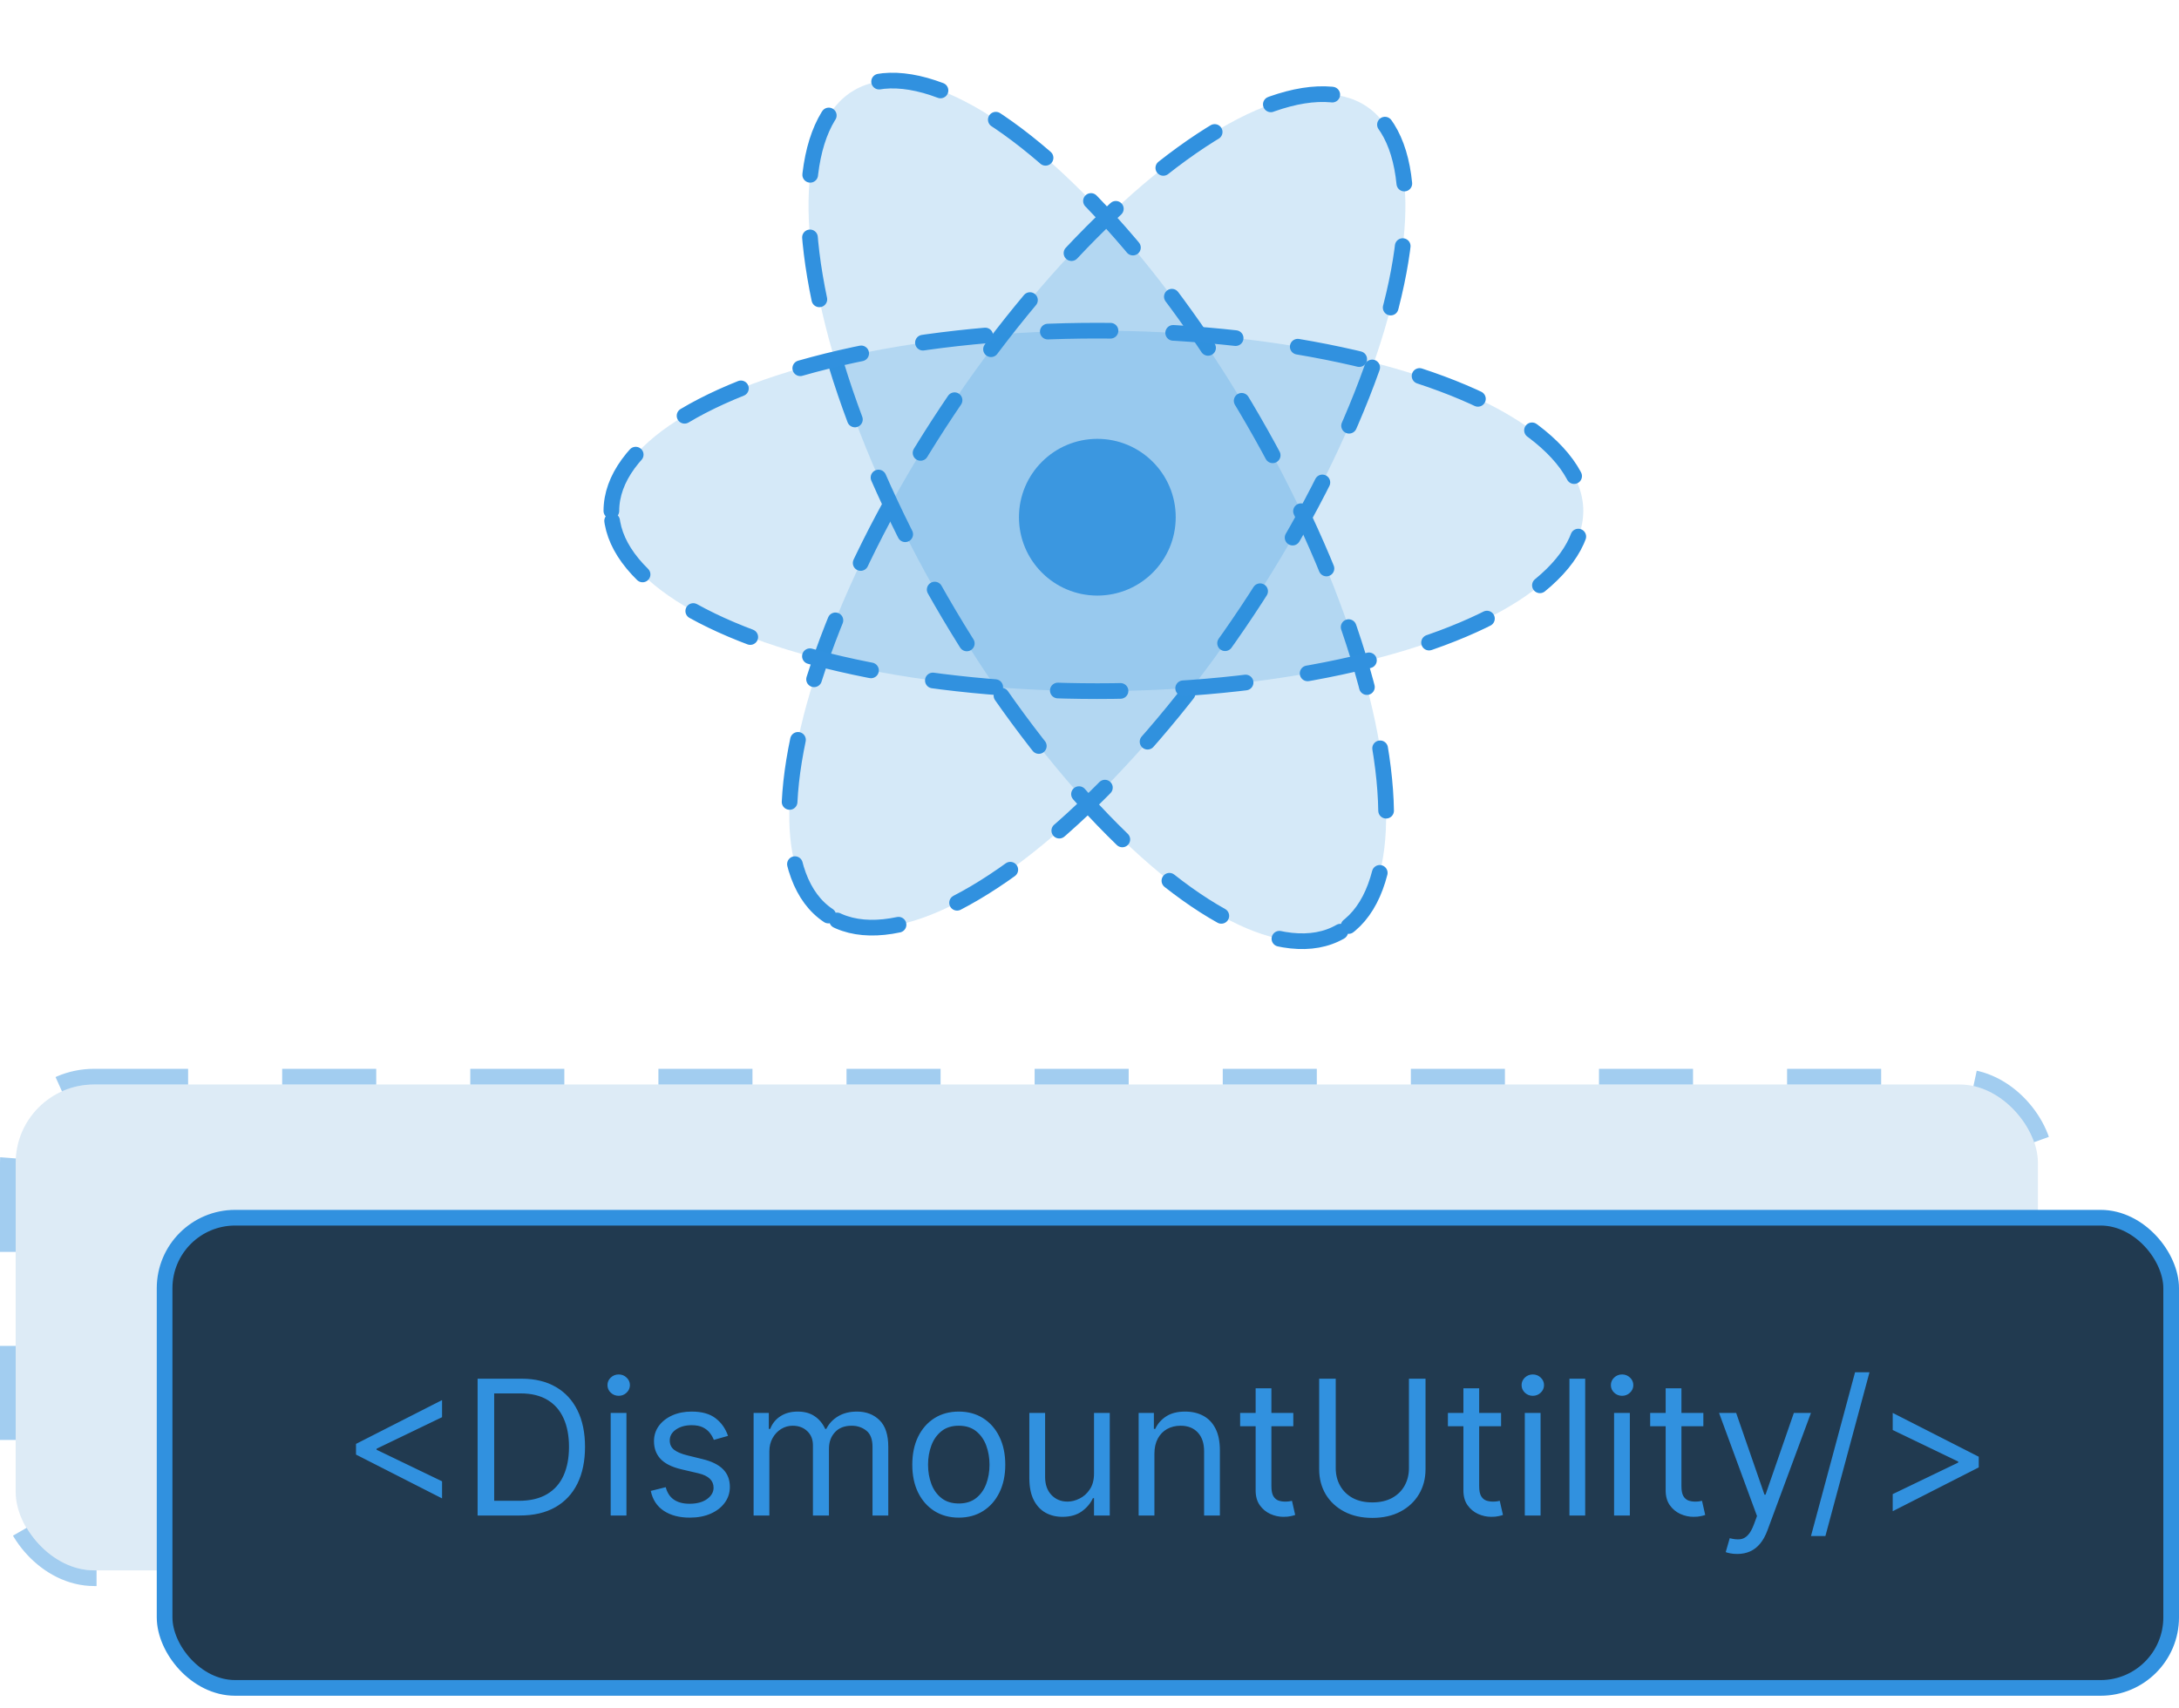 <svg width="139" height="109" viewBox="0 0 139 109" fill="none" xmlns="http://www.w3.org/2000/svg">
<ellipse cx="70" cy="32.597" rx="31" ry="11.5" transform="rotate(123.611 70 32.597)" fill="#3191DF" fill-opacity="0.2" stroke="#3191DF" stroke-linecap="round" stroke-dasharray="4 4"/>
<ellipse cx="70" cy="32.597" rx="31" ry="11.5" transform="rotate(60 70 32.597)" fill="#3191DF" fill-opacity="0.2" stroke="#3191DF" stroke-linecap="round" stroke-dasharray="4 4"/>
<ellipse cx="70" cy="32.597" rx="31" ry="11.5" transform="rotate(-180 70 32.597)" fill="#3191DF" fill-opacity="0.2" stroke="#3191DF" stroke-linecap="round" stroke-dasharray="4 4"/>
<circle cx="70" cy="33" r="5" fill="#3191DF" fill-opacity="0.9"/>
<rect x="1" y="69.194" width="129" height="31" rx="5" fill="#1D7BC7" fill-opacity="0.15"/>
<rect x="0.5" y="68.694" width="130" height="32" rx="5.5" stroke="#3191DF" stroke-opacity="0.45" stroke-linejoin="round" stroke-dasharray="6 6"/>
<rect x="10.5" y="77.694" width="128" height="30" rx="4.5" fill="#213A50"/>
<rect x="10.5" y="77.694" width="128" height="30" rx="4.5" stroke="#3191DF" stroke-linejoin="round"/>
<path d="M22.71 92.807V92.125L28.199 89.33V90.421L23.989 92.449L24.023 92.381V92.552L23.989 92.483L28.199 94.512V95.603L22.71 92.807ZM33.16 96.694H30.467V87.966H33.279C34.126 87.966 34.85 88.141 35.453 88.49C36.055 88.837 36.517 89.336 36.838 89.986C37.159 90.634 37.319 91.409 37.319 92.313C37.319 93.222 37.157 94.005 36.834 94.661C36.51 95.314 36.038 95.817 35.419 96.169C34.799 96.519 34.047 96.694 33.16 96.694ZM31.524 95.756H33.092C33.814 95.756 34.412 95.617 34.886 95.338C35.36 95.06 35.714 94.664 35.947 94.15C36.18 93.635 36.297 93.023 36.297 92.313C36.297 91.608 36.181 91.002 35.951 90.493C35.721 89.982 35.377 89.59 34.92 89.317C34.463 89.042 33.893 88.904 33.211 88.904H31.524V95.756ZM38.956 96.694V90.148H39.961V96.694H38.956ZM39.467 89.057C39.271 89.057 39.102 88.99 38.96 88.857C38.821 88.723 38.751 88.563 38.751 88.375C38.751 88.188 38.821 88.027 38.96 87.894C39.102 87.76 39.271 87.694 39.467 87.694C39.663 87.694 39.831 87.76 39.97 87.894C40.112 88.027 40.183 88.188 40.183 88.375C40.183 88.563 40.112 88.723 39.97 88.857C39.831 88.99 39.663 89.057 39.467 89.057ZM46.44 91.614L45.536 91.87C45.479 91.719 45.396 91.573 45.285 91.431C45.177 91.286 45.029 91.167 44.842 91.073C44.654 90.979 44.414 90.932 44.121 90.932C43.721 90.932 43.387 91.025 43.12 91.209C42.856 91.391 42.724 91.623 42.724 91.904C42.724 92.154 42.815 92.351 42.996 92.496C43.178 92.641 43.462 92.762 43.849 92.858L44.82 93.097C45.406 93.239 45.842 93.456 46.129 93.749C46.416 94.039 46.559 94.412 46.559 94.87C46.559 95.245 46.451 95.58 46.235 95.875C46.022 96.171 45.724 96.404 45.34 96.574C44.957 96.745 44.511 96.83 44.002 96.83C43.334 96.83 42.782 96.685 42.344 96.395C41.907 96.106 41.63 95.682 41.514 95.125L42.468 94.887C42.559 95.239 42.731 95.503 42.984 95.679C43.239 95.856 43.573 95.944 43.985 95.944C44.454 95.944 44.826 95.844 45.102 95.645C45.38 95.444 45.519 95.202 45.519 94.921C45.519 94.694 45.44 94.503 45.281 94.35C45.121 94.194 44.877 94.077 44.548 94L43.457 93.745C42.857 93.603 42.417 93.382 42.136 93.084C41.857 92.783 41.718 92.407 41.718 91.955C41.718 91.586 41.822 91.259 42.029 90.975C42.239 90.691 42.525 90.468 42.886 90.306C43.249 90.144 43.661 90.063 44.121 90.063C44.769 90.063 45.278 90.205 45.647 90.489C46.019 90.773 46.283 91.148 46.44 91.614ZM48.073 96.694V90.148H49.044V91.171H49.13C49.266 90.821 49.486 90.55 49.79 90.357C50.094 90.161 50.459 90.063 50.885 90.063C51.317 90.063 51.676 90.161 51.963 90.357C52.253 90.55 52.479 90.821 52.641 91.171H52.709C52.877 90.833 53.128 90.564 53.463 90.365C53.799 90.164 54.201 90.063 54.669 90.063C55.255 90.063 55.733 90.246 56.105 90.613C56.478 90.976 56.664 91.543 56.664 92.313V96.694H55.658V92.313C55.658 91.83 55.526 91.485 55.262 91.277C54.998 91.07 54.686 90.966 54.328 90.966C53.868 90.966 53.512 91.106 53.259 91.384C53.006 91.659 52.88 92.009 52.88 92.432V96.694H51.857V92.211C51.857 91.838 51.736 91.539 51.495 91.311C51.253 91.081 50.942 90.966 50.561 90.966C50.3 90.966 50.056 91.036 49.828 91.175C49.604 91.314 49.422 91.507 49.283 91.755C49.147 91.999 49.078 92.282 49.078 92.603V96.694H48.073ZM61.162 96.83C60.571 96.83 60.052 96.689 59.606 96.408C59.163 96.127 58.816 95.733 58.566 95.228C58.319 94.722 58.196 94.131 58.196 93.455C58.196 92.773 58.319 92.178 58.566 91.669C58.816 91.161 59.163 90.766 59.606 90.485C60.052 90.204 60.571 90.063 61.162 90.063C61.752 90.063 62.27 90.204 62.713 90.485C63.159 90.766 63.505 91.161 63.752 91.669C64.002 92.178 64.127 92.773 64.127 93.455C64.127 94.131 64.002 94.722 63.752 95.228C63.505 95.733 63.159 96.127 62.713 96.408C62.27 96.689 61.752 96.83 61.162 96.83ZM61.162 95.927C61.61 95.927 61.98 95.811 62.27 95.581C62.559 95.351 62.774 95.049 62.913 94.674C63.052 94.299 63.122 93.892 63.122 93.455C63.122 93.017 63.052 92.61 62.913 92.232C62.774 91.854 62.559 91.549 62.27 91.316C61.98 91.083 61.61 90.966 61.162 90.966C60.713 90.966 60.343 91.083 60.054 91.316C59.764 91.549 59.549 91.854 59.41 92.232C59.271 92.61 59.201 93.017 59.201 93.455C59.201 93.892 59.271 94.299 59.41 94.674C59.549 95.049 59.764 95.351 60.054 95.581C60.343 95.811 60.713 95.927 61.162 95.927ZM69.788 94.017V90.148H70.793V96.694H69.788V95.586H69.719C69.566 95.918 69.327 96.201 69.004 96.434C68.68 96.664 68.271 96.779 67.776 96.779C67.367 96.779 67.004 96.689 66.685 96.51C66.367 96.329 66.117 96.056 65.935 95.692C65.754 95.326 65.663 94.864 65.663 94.307V90.148H66.668V94.239C66.668 94.716 66.802 95.097 67.069 95.381C67.339 95.665 67.683 95.807 68.1 95.807C68.35 95.807 68.604 95.743 68.863 95.615C69.124 95.488 69.343 95.292 69.519 95.027C69.698 94.763 69.788 94.427 69.788 94.017ZM73.641 92.756V96.694H72.635V90.148H73.607V91.171H73.692C73.846 90.838 74.079 90.571 74.391 90.37C74.704 90.165 75.107 90.063 75.601 90.063C76.044 90.063 76.432 90.154 76.765 90.336C77.097 90.515 77.356 90.787 77.54 91.154C77.725 91.517 77.817 91.978 77.817 92.534V96.694H76.811V92.603C76.811 92.088 76.678 91.688 76.411 91.401C76.144 91.111 75.777 90.966 75.311 90.966C74.99 90.966 74.704 91.036 74.451 91.175C74.201 91.314 74.003 91.517 73.858 91.784C73.713 92.052 73.641 92.375 73.641 92.756ZM82.501 90.148V91H79.109V90.148H82.501ZM80.098 88.58H81.104V94.819C81.104 95.103 81.145 95.316 81.227 95.458C81.312 95.597 81.421 95.691 81.551 95.739C81.685 95.784 81.825 95.807 81.973 95.807C82.084 95.807 82.175 95.802 82.246 95.79C82.317 95.776 82.374 95.765 82.416 95.756L82.621 96.659C82.553 96.685 82.457 96.711 82.335 96.736C82.213 96.765 82.058 96.779 81.871 96.779C81.587 96.779 81.308 96.718 81.035 96.596C80.766 96.473 80.541 96.287 80.362 96.037C80.186 95.787 80.098 95.472 80.098 95.091V88.58ZM89.878 87.966H90.935V93.745C90.935 94.341 90.794 94.874 90.513 95.343C90.234 95.809 89.841 96.177 89.332 96.446C88.824 96.713 88.227 96.847 87.543 96.847C86.858 96.847 86.261 96.713 85.753 96.446C85.244 96.177 84.849 95.809 84.568 95.343C84.29 94.874 84.151 94.341 84.151 93.745V87.966H85.207V93.659C85.207 94.086 85.301 94.465 85.489 94.797C85.676 95.127 85.943 95.387 86.29 95.577C86.639 95.765 87.057 95.858 87.543 95.858C88.028 95.858 88.446 95.765 88.796 95.577C89.145 95.387 89.412 95.127 89.597 94.797C89.784 94.465 89.878 94.086 89.878 93.659V87.966ZM95.755 90.148V91H92.363V90.148H95.755ZM93.352 88.58H94.358V94.819C94.358 95.103 94.399 95.316 94.481 95.458C94.566 95.597 94.674 95.691 94.805 95.739C94.939 95.784 95.079 95.807 95.227 95.807C95.338 95.807 95.429 95.802 95.5 95.79C95.571 95.776 95.627 95.765 95.67 95.756L95.875 96.659C95.806 96.685 95.711 96.711 95.589 96.736C95.467 96.765 95.312 96.779 95.125 96.779C94.841 96.779 94.562 96.718 94.289 96.596C94.019 96.473 93.795 96.287 93.616 96.037C93.44 95.787 93.352 95.472 93.352 95.091V88.58ZM97.268 96.694V90.148H98.274V96.694H97.268ZM97.779 89.057C97.584 89.057 97.414 88.99 97.272 88.857C97.133 88.723 97.064 88.563 97.064 88.375C97.064 88.188 97.133 88.027 97.272 87.894C97.414 87.76 97.584 87.694 97.779 87.694C97.975 87.694 98.143 87.76 98.282 87.894C98.424 88.027 98.495 88.188 98.495 88.375C98.495 88.563 98.424 88.723 98.282 88.857C98.143 88.99 97.975 89.057 97.779 89.057ZM101.121 87.966V96.694H100.116V87.966H101.121ZM102.963 96.694V90.148H103.969V96.694H102.963ZM103.475 89.057C103.279 89.057 103.11 88.99 102.968 88.857C102.828 88.723 102.759 88.563 102.759 88.375C102.759 88.188 102.828 88.027 102.968 87.894C103.11 87.76 103.279 87.694 103.475 87.694C103.671 87.694 103.838 87.76 103.978 87.894C104.12 88.027 104.191 88.188 104.191 88.375C104.191 88.563 104.12 88.723 103.978 88.857C103.838 88.99 103.671 89.057 103.475 89.057ZM108.658 90.148V91H105.266V90.148H108.658ZM106.254 88.58H107.26V94.819C107.26 95.103 107.301 95.316 107.384 95.458C107.469 95.597 107.577 95.691 107.707 95.739C107.841 95.784 107.982 95.807 108.129 95.807C108.24 95.807 108.331 95.802 108.402 95.79C108.473 95.776 108.53 95.765 108.572 95.756L108.777 96.659C108.709 96.685 108.614 96.711 108.491 96.736C108.369 96.765 108.214 96.779 108.027 96.779C107.743 96.779 107.464 96.718 107.192 96.596C106.922 96.473 106.697 96.287 106.518 96.037C106.342 95.787 106.254 95.472 106.254 95.091V88.58ZM110.818 99.148C110.648 99.148 110.496 99.134 110.362 99.106C110.229 99.08 110.136 99.054 110.085 99.029L110.341 98.142C110.585 98.205 110.801 98.228 110.989 98.211C111.176 98.194 111.342 98.11 111.487 97.959C111.635 97.811 111.77 97.571 111.892 97.239L112.08 96.728L109.659 90.148H110.75L112.557 95.364H112.625L114.432 90.148H115.523L112.744 97.648C112.619 97.986 112.464 98.266 112.28 98.488C112.095 98.712 111.881 98.878 111.636 98.986C111.395 99.094 111.122 99.148 110.818 99.148ZM119.256 87.557L116.443 98.006H115.523L118.335 87.557H119.256ZM126.226 93.625L120.738 96.421V95.33L124.948 93.302L124.914 93.37V93.199L124.948 93.267L120.738 91.239V90.148L126.226 92.944V93.625Z" fill="#3191DF"/>
</svg>
